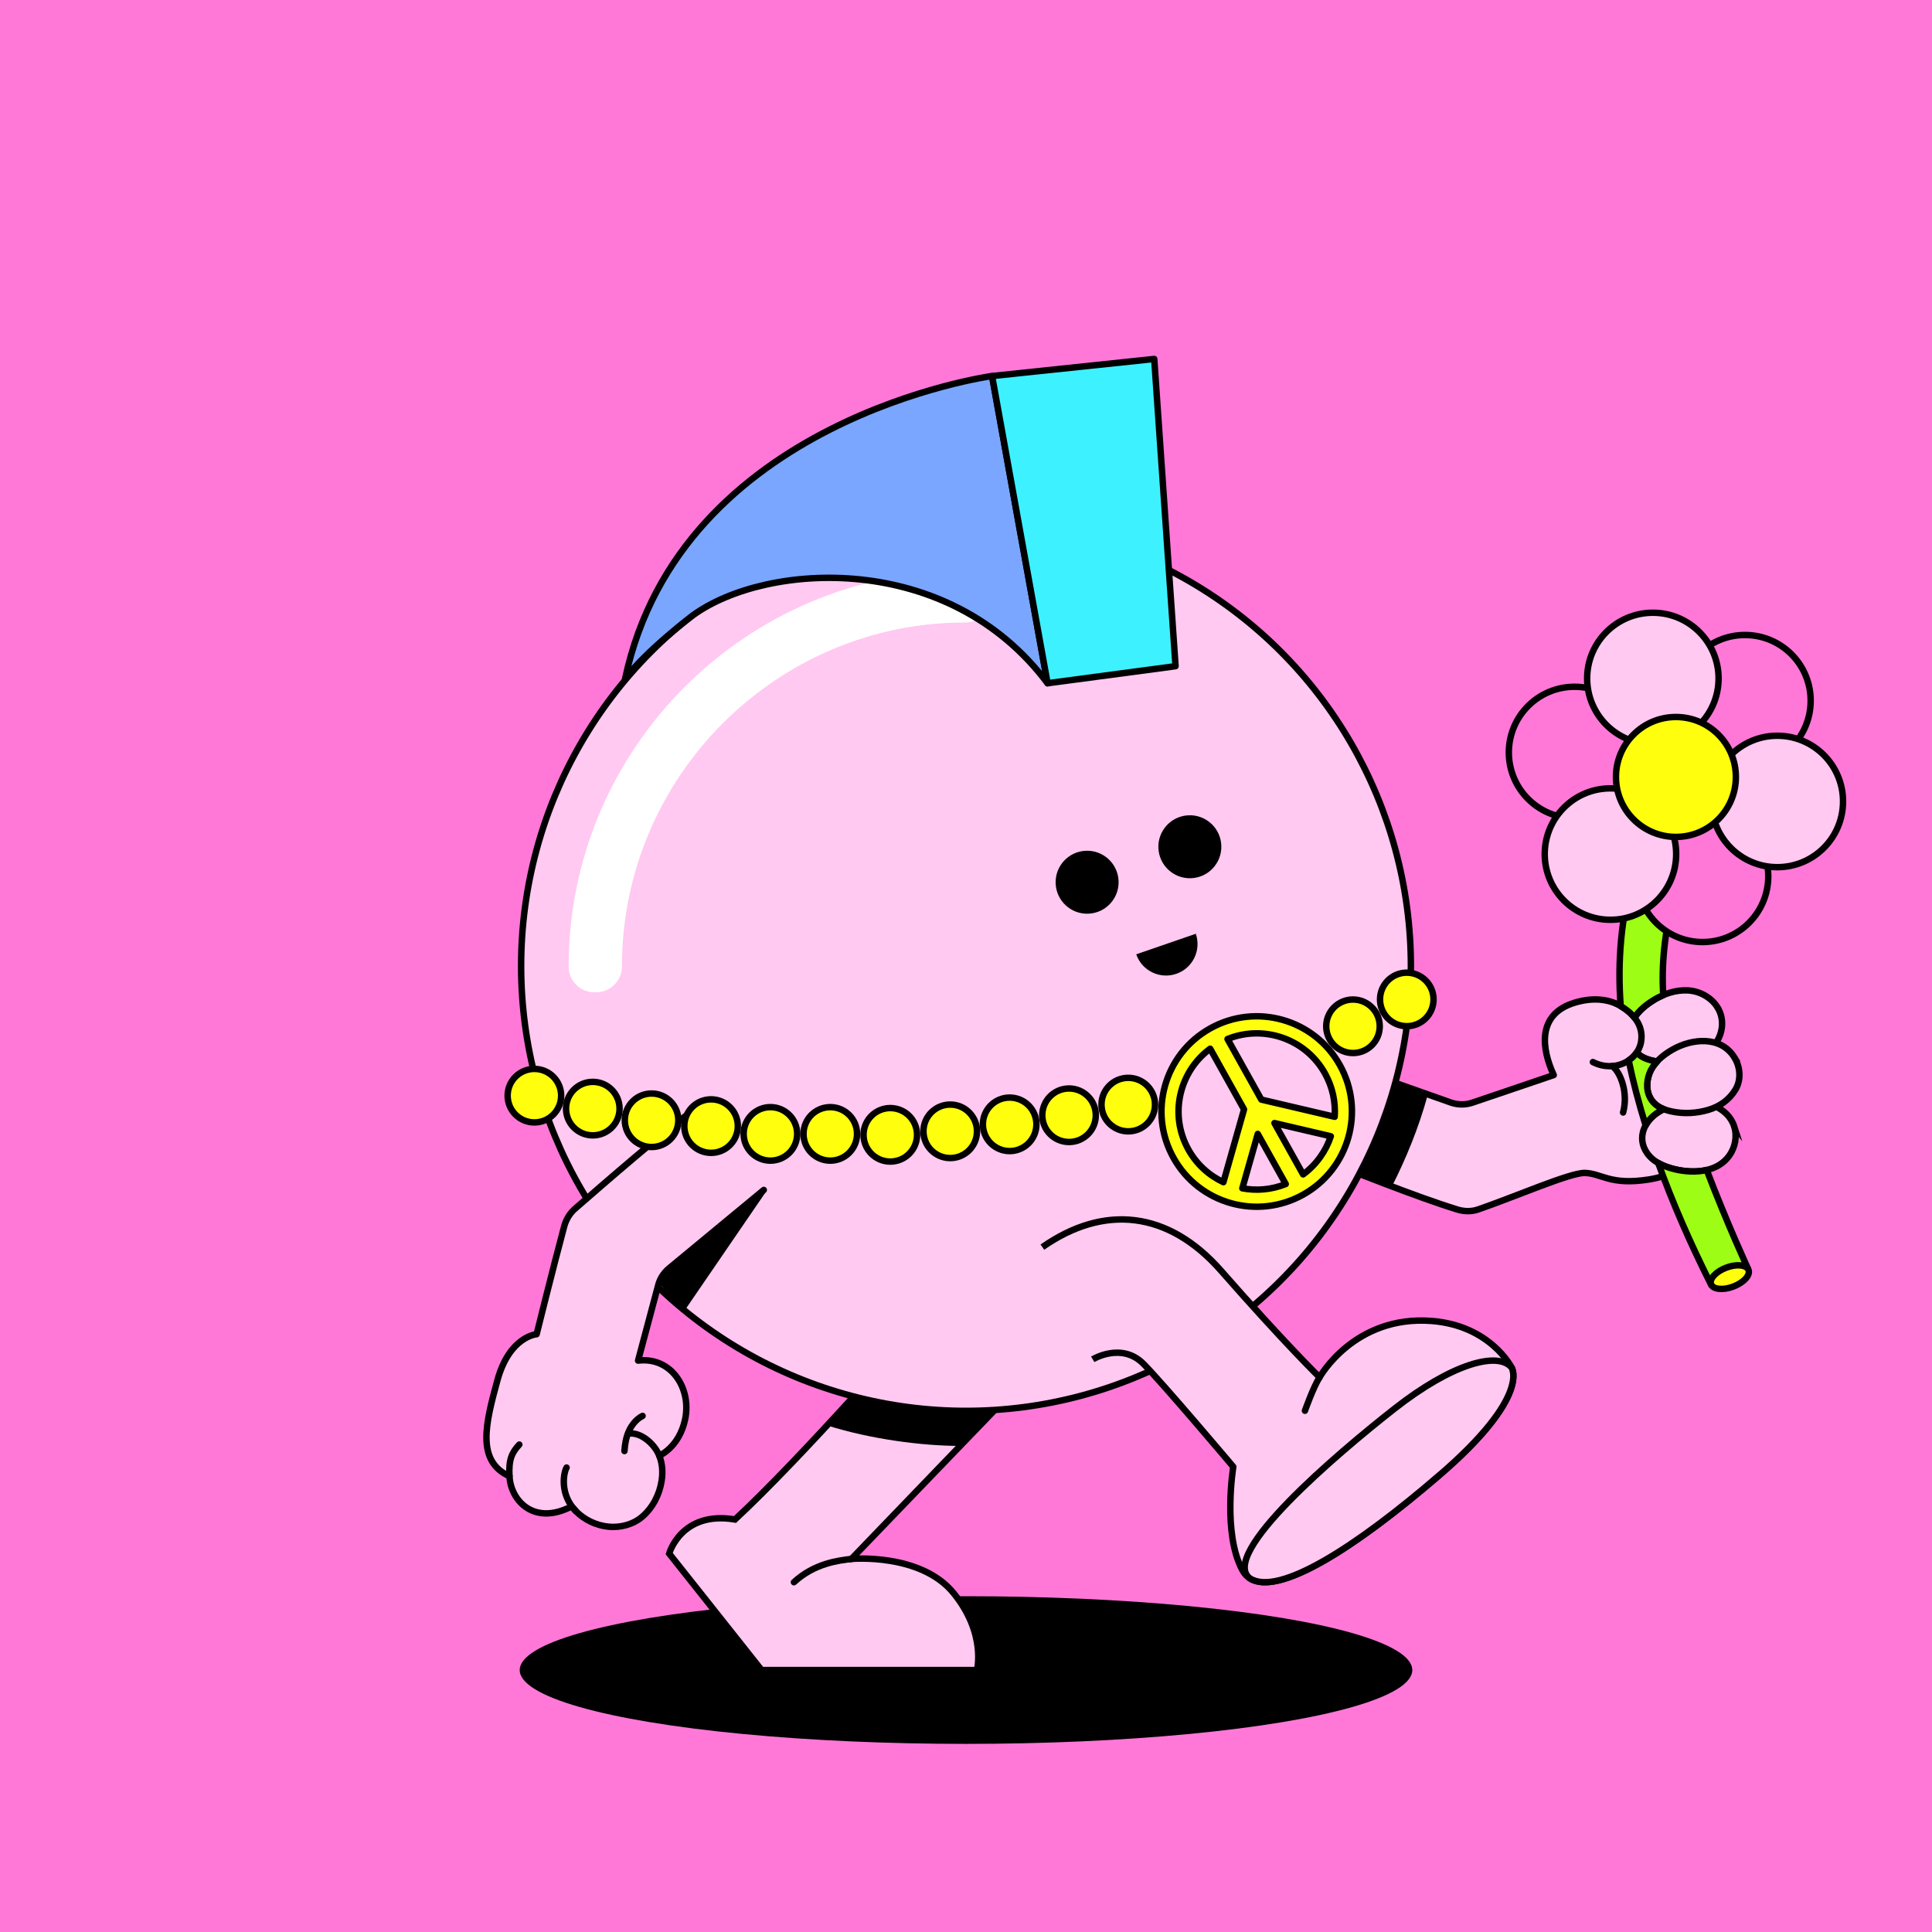 <?xml version="1.0" encoding="UTF-8"?>
<svg xmlns="http://www.w3.org/2000/svg" viewBox="0 0 600 600">
<rect x="0" y="0" width="600" height="600" fill="#333333" stroke="none"/>
<svg id="uuid-d9dcaeb1-b3e9-4103-a9e9-674eb3b1cf0f" data-name="BACKGROUND" xmlns="http://www.w3.org/2000/svg" viewBox="0 0 600 600"><defs><style>
      .uuid-ddba642b-737c-447a-8d97-1fa19eb8e4a8 {
        fill: #ff78d8;
      }
    </style></defs><rect class="uuid-ddba642b-737c-447a-8d97-1fa19eb8e4a8" x="-1" y="-1" width="602" height="602"/></svg>
<svg id="uuid-2e688e09-c4fe-4f4d-abf1-b0fbaf338f5b" data-name="BODY" xmlns="http://www.w3.org/2000/svg" viewBox="0 0 600 600"><defs><style>
      .uuid-eb2f9d7d-b927-4606-a144-95a98972db31 {
        fill: #fff;
      }

      .uuid-505f23ba-818d-453d-8ce0-ba561f80fb1c, .uuid-558f11d3-7dde-4524-89be-a8812332cdfc {
        stroke-miterlimit: 10;
      }

      .uuid-505f23ba-818d-453d-8ce0-ba561f80fb1c, .uuid-558f11d3-7dde-4524-89be-a8812332cdfc, .uuid-fd0f3372-5f7f-47e7-9d47-74d09a54ea2e, .uuid-8a42e792-8aec-4e83-b76a-8088904e37d9, .uuid-524e3d8f-4aaa-4994-b9e3-6b84067c906c {
        stroke: #000;
        stroke-width: 2px;
      }

      .uuid-505f23ba-818d-453d-8ce0-ba561f80fb1c, .uuid-558f11d3-7dde-4524-89be-a8812332cdfc, .uuid-fd0f3372-5f7f-47e7-9d47-74d09a54ea2e, .uuid-524e3d8f-4aaa-4994-b9e3-6b84067c906c {
        fill: #ffc9f1;
      }

      .uuid-558f11d3-7dde-4524-89be-a8812332cdfc, .uuid-fd0f3372-5f7f-47e7-9d47-74d09a54ea2e, .uuid-8a42e792-8aec-4e83-b76a-8088904e37d9 {
        stroke-linecap: round;
      }

      .uuid-fd0f3372-5f7f-47e7-9d47-74d09a54ea2e, .uuid-8a42e792-8aec-4e83-b76a-8088904e37d9, .uuid-524e3d8f-4aaa-4994-b9e3-6b84067c906c {
        stroke-linejoin: round;
      }

      .uuid-8a42e792-8aec-4e83-b76a-8088904e37d9 {
        fill: none;
      }
    </style></defs><ellipse cx="300" cy="518.65" rx="138.6" ry="22.93"/><g><path class="uuid-505f23ba-818d-453d-8ce0-ba561f80fb1c" d="m319.36,427.14c-1.16,1.05-54.95,57-54.95,57,0,0,21.51-1.95,31.74,10.62,10.23,12.57,7.26,23.89,7.26,23.89h-66.9s-28.69-36.17-28.69-36.17c0,0,3.74-13.4,20.44-10.59,20.9-19.38,55.52-59.13,55.52-59.13l35.59,14.38Z"/><path d="m283.78,412.76l31.28,12.64-3.24,9.5c-2.93,3.03-9.76,10.12-13.64,14.14-11.92,0-27.98-2.13-41.33-6.37,13.95-15.1,26.93-29.92,26.93-29.92Z"/></g><g><path class="uuid-fd0f3372-5f7f-47e7-9d47-74d09a54ea2e" d="m409.81,359.6c9.2,3.77,29.89,12.05,42.79,16.03,2.11.65,4.41.69,6.5-.04,11.79-4.08,28.47-11.39,33.03-11.32,5.25.08,7.8,3.93,19.88,2.04,13.36-2.1,22.43-11.99,20.93-23.3-4.21-43.28-25.18-26.79-25.18-26.79,0,0-5.84-8.75-18.76-4.82-11.83,3.6-10.2,14.44-6.47,22.47l-25.29,8.58c-2.14.72-4.45.71-6.59-.02l-35.7-12.61"/><path class="uuid-558f11d3-7dde-4524-89be-a8812332cdfc" d="m533.36,312.82c2.5,3.94,1.62,9.14-1.57,12.4-2.47,2.53-5.88,3.88-9.32,4.4-2.8.43-5.7.42-8.49-.08-2.14-.39-4.29-1.1-5.79-2.75-1.66-1.83-2.27-4.46-1.98-6.87.51-4.17,3.84-7.14,7.22-9.26,3.17-1.98,6.86-3.26,10.64-3.09,3.8.18,7.36,2.19,9.3,5.24Z"/><path class="uuid-558f11d3-7dde-4524-89be-a8812332cdfc" d="m538.57,349.84c.97,3.03.32,6.43-1.5,9.01-3.77,5.33-11.17,5.65-16.96,4.27-3.31-.79-6.69-2.21-8.67-5.13-3.13-4.61-.82-9.79,3.48-12.56,2.58-1.66,5.61-2.67,8.63-3.14,5.73-.89,13.1,1.51,15.03,7.56Z"/><path class="uuid-558f11d3-7dde-4524-89be-a8812332cdfc" d="m538.71,328.53c1.8,2.99,2.06,6.89.22,9.9-1.95,3.2-4.94,5.25-8.49,6.28-3.66,1.07-7.64,1.27-11.4.44-2.25-.5-4.53-1.38-5.96-3.28-1.86-2.47-1.89-5.68-.85-8.49,1.2-3.24,4.17-5.69,7.09-7.37,6.15-3.56,15.21-4.43,19.39,2.52Z"/><path class="uuid-558f11d3-7dde-4524-89be-a8812332cdfc" d="m501.85,311.68s9.27,3.84,7.77,12.02c-1.04,5.68-8.17,9.55-14.94,6.13"/><path class="uuid-8a42e792-8aec-4e83-b76a-8088904e37d9" d="m500.67,331.08c2.41,1.63,5.11,8.04,3.4,14.42"/><path d="m443.44,339.88c-2.88,10.58-6.94,20.23-11.17,28.59-10.17-3.78-21.16-9.53-27-11.93l11.83-26.02,26.35,9.36Z"/></g><g><circle class="uuid-505f23ba-818d-453d-8ce0-ba561f80fb1c" cx="300" cy="300" r="138.16"/><path class="uuid-eb2f9d7d-b927-4606-a144-95a98972db31" d="m184.58,308.17c-4.41,0-7.98-3.57-7.98-7.98,0-67.74,55.11-122.86,122.86-122.86,4.41,0,7.98,3.57,7.98,7.98s-3.57,7.98-7.98,7.98c-58.94,0-106.9,47.95-106.9,106.9,0,4.41-3.57,7.98-7.98,7.98Z"/></g><path class="uuid-8a42e792-8aec-4e83-b76a-8088904e37d9" d="m264.41,484.14c-4.06.49-11.49,1.36-17.85,7.23"/><path class="uuid-eb2f9d7d-b927-4606-a144-95a98972db31" d="m185.17,308.14c-4.41,0-7.98-3.57-7.98-7.98,0-67.74,55.11-122.86,122.86-122.86,4.41,0,7.98,3.57,7.98,7.98s-3.57,7.98-7.98,7.98c-58.94,0-106.9,47.95-106.9,106.9,0,4.41-3.57,7.98-7.98,7.98Z"/><path d="m203.75,397.46l34.2-27.46-24.86,36.3c-6.73-5.1-3.66-2.61-9.34-8.83Z"/><path class="uuid-524e3d8f-4aaa-4994-b9e3-6b84067c906c" d="m323.72,387.31c19.14-13.4,39.15-11.3,55.52,7.36,19.6,22.35,30.57,33.06,30.57,33.06,0,0,10.74-19.34,34.77-17.5,18.26,1.4,24.84,14.43,24.84,14.43,0,0,6.21,8.82-22.45,33.5-28.66,24.68-54.93,40.92-61.14,29.46-6.21-11.46-2.82-32.1-2.82-32.1,0,0-22.02-26.09-27.94-32.01-6.79-6.79-15.71-1.36-15.71-1.36"/><path class="uuid-505f23ba-818d-453d-8ce0-ba561f80fb1c" d="m446.97,458.17c-25.89,22.29-49.82,37.69-58.79,32.02-9.77-7.44,26.84-38.54,44.88-52.7,18.04-14.16,32.17-17.82,36.36-12.81,0,0,6.21,8.82-22.45,33.5Z"/><path class="uuid-8a42e792-8aec-4e83-b76a-8088904e37d9" d="m409.81,427.74c-1.89,2.86-4.55,10.38-4.55,10.38"/><g><path class="uuid-fd0f3372-5f7f-47e7-9d47-74d09a54ea2e" d="m214.11,345.7c-8.05,5.83-25.34,20.79-35.52,29.67-1.67,1.45-2.82,3.41-3.39,5.55-3.14,11.67-8.55,33.44-8.55,33.44,0,0-8.42.58-12.19,14.35-3.64,13.3-6.64,25.06,3.77,29.75.35,7.47,7.51,15.45,19.2,9.41.14-.06,1.32,1.32,1.44,1.45,2.64,2.7,6.36,4.45,10.13,4.81,3.65.36,7.61-.67,10.43-3.08,3.29-2.81,5.4-6.94,6.05-11.2.4-2.61.26-5.31-.75-7.78,0,0,6.2-2.51,8.05-11.34,1.99-9.49-4.22-19.42-14.62-18.18l6.17-23.11c.51-2.2,1.74-4.16,3.49-5.59l29.38-24.3"/><path class="uuid-8a42e792-8aec-4e83-b76a-8088904e37d9" d="m204.73,452.06c-1.37-3.47-5.39-7.08-9-6.88"/><path class="uuid-8a42e792-8aec-4e83-b76a-8088904e37d9" d="m178.86,469.3c-5.16-5.27-3.82-11.97-2.9-13.54"/><path class="uuid-8a42e792-8aec-4e83-b76a-8088904e37d9" d="m158.22,458.45c-.27-5.22.73-7.32,3.06-9.83"/><path class="uuid-8a42e792-8aec-4e83-b76a-8088904e37d9" d="m193.93,450.63c.14-2.07.48-4.16,1.32-6.06.85-1.95,2.36-3.88,4.31-4.85"/></g></svg>
<svg id="uuid-d5dd65a7-b2b1-4e4f-8af0-4691195114d0" data-name="BODY" xmlns="http://www.w3.org/2000/svg" viewBox="0 0 600 600"><circle cx="369.54" cy="262.94" r="9.78" transform="translate(-8.58 12.49) rotate(-1.91)"/><path d="m352.87,296.37c1.76,5.11,7.33,7.82,12.44,6.06,5.11-1.76,7.82-7.33,6.06-12.44"/><circle cx="337.63" cy="273.96" r="9.78" transform="translate(-8.96 11.43) rotate(-1.91)"/></svg>
<svg id="uuid-1814dd4d-896f-43a9-8cc5-9df7690e94a2" data-name="BACKGROUND" xmlns="http://www.w3.org/2000/svg" viewBox="0 0 600 600"><defs><style>
      .uuid-3be35196-23eb-415c-bbdf-01577589215b {
        fill: #ffff0d;
        stroke: #000;
        stroke-linecap: round;
        stroke-linejoin: round;
        stroke-width: 2px;
      }
    </style></defs><path class="uuid-3be35196-23eb-415c-bbdf-01577589215b" d="m375.86,319.37c-14.26,7.96-19.36,25.98-11.4,40.24,7.96,14.26,25.98,19.36,40.24,11.4,14.26-7.96,19.36-25.98,11.4-40.24-7.96-14.26-25.98-19.36-40.24-11.4Zm-.03,6.32l10.52,18.84-6.41,22.61c-4.44-2.08-8.29-5.52-10.86-10.12-6.02-10.78-2.93-24.18,6.75-31.33Zm9.99,43.35l4.79-16.89,8.69,15.57c-4.39,1.76-9.06,2.15-13.48,1.32Zm18.87-4.32l-8.9-15.94,17.51,4.1c-1.55,4.62-4.47,8.8-8.6,11.84Zm9.8-17.89l-22.77-5.34-10.5-18.81c11.18-4.52,24.23-.12,30.26,10.68,2.38,4.26,3.33,8.94,3.02,13.47Z"/><circle class="uuid-3be35196-23eb-415c-bbdf-01577589215b" cx="420.18" cy="318.72" r="8.31"/><circle class="uuid-3be35196-23eb-415c-bbdf-01577589215b" cx="436.89" cy="310.38" r="8.31"/><circle class="uuid-3be35196-23eb-415c-bbdf-01577589215b" cx="350.39" cy="343.04" r="8.31"/><circle class="uuid-3be35196-23eb-415c-bbdf-01577589215b" cx="332" cy="346.35" r="8.31"/><circle class="uuid-3be35196-23eb-415c-bbdf-01577589215b" cx="313.56" cy="349.17" r="8.31"/><circle class="uuid-3be35196-23eb-415c-bbdf-01577589215b" cx="295.1" cy="351.34" r="8.31"/><circle class="uuid-3be35196-23eb-415c-bbdf-01577589215b" cx="276.49" cy="352.43" r="8.31"/><circle class="uuid-3be35196-23eb-415c-bbdf-01577589215b" cx="257.85" cy="352.14" r="8.31"/><circle class="uuid-3be35196-23eb-415c-bbdf-01577589215b" cx="239.26" cy="352.14" r="8.31"/><circle class="uuid-3be35196-23eb-415c-bbdf-01577589215b" cx="220.83" cy="349.72" r="8.31"/><circle class="uuid-3be35196-23eb-415c-bbdf-01577589215b" cx="202.35" cy="347.91" r="8.31"/><circle class="uuid-3be35196-23eb-415c-bbdf-01577589215b" cx="184.1" cy="344.29" r="8.31"/><circle class="uuid-3be35196-23eb-415c-bbdf-01577589215b" cx="165.96" cy="340.27" r="8.31"/></svg>
<svg id="uuid-667667c6-5500-4e66-a051-8aa827520612" data-name="BACKGROUND" xmlns="http://www.w3.org/2000/svg" viewBox="0 0 600 600"><defs><style>
      .uuid-d1c9b27c-b60a-4714-9d52-5f3abc1d85bb {
        stroke-miterlimit: 10;
      }

      .uuid-d1c9b27c-b60a-4714-9d52-5f3abc1d85bb, .uuid-c526f57f-7669-4064-8ba7-f5f98fc3f8cb, .uuid-44a872ce-82b9-4e50-80d6-8d32a9c47d8e, .uuid-8a39786c-d255-4ac5-ba56-3e5abbbba2ea, .uuid-e17c025c-9590-4c4d-b4c1-51f8ee68e844 {
        stroke: #000;
        stroke-width: 2px;
      }

      .uuid-d1c9b27c-b60a-4714-9d52-5f3abc1d85bb, .uuid-44a872ce-82b9-4e50-80d6-8d32a9c47d8e {
        fill: #ffff0d;
      }

      .uuid-c526f57f-7669-4064-8ba7-f5f98fc3f8cb {
        fill: #ffc9f1;
      }

      .uuid-c526f57f-7669-4064-8ba7-f5f98fc3f8cb, .uuid-44a872ce-82b9-4e50-80d6-8d32a9c47d8e, .uuid-8a39786c-d255-4ac5-ba56-3e5abbbba2ea, .uuid-e17c025c-9590-4c4d-b4c1-51f8ee68e844 {
        stroke-linejoin: round;
      }

      .uuid-8a39786c-d255-4ac5-ba56-3e5abbbba2ea {
        fill: #ff78d8;
      }

      .uuid-e17c025c-9590-4c4d-b4c1-51f8ee68e844 {
        fill: #9dfd14;
      }
    </style></defs><path class="uuid-e17c025c-9590-4c4d-b4c1-51f8ee68e844" d="m513.09,341.88c-1.86-2.47-1.89-5.68-.85-8.49.52-1.4,1.38-2.65,2.42-3.75-.22-.03-.45-.05-.67-.09-2.1-.38-4.21-1.08-5.7-2.67-.65.95-1.5,1.78-2.49,2.45,1.35,6.48,3.11,13.22,5.27,20.18.87-1.6,2.22-3.01,3.87-4.07.56-.36,1.14-.68,1.74-.98-1.39-.55-2.66-1.35-3.57-2.56Z"/><g><path class="uuid-e17c025c-9590-4c4d-b4c1-51f8ee68e844" d="m530.03,363.35c-3.23.76-6.81.52-9.92-.23-1.77-.42-3.55-1.04-5.14-1.95,4.38,12.12,9.87,24.8,16.45,37.85l11.42-5.04s-6.45-13.95-12.81-30.63Z"/><path class="uuid-e17c025c-9590-4c4d-b4c1-51f8ee68e844" d="m507.61,316.05c1.39-2.23,3.59-3.99,5.81-5.38.98-.62,2.02-1.15,3.1-1.61-.51-9.02.17-19.4,3.94-33.21-4.87-.59-9.25-2.96-12.44-6.47-4.85,14.83-5.7,30.1-4.7,43.07,1.21.7,2.92,1.89,4.29,3.6Z"/><path class="uuid-d1c9b27c-b60a-4714-9d52-5f3abc1d85bb" d="m543.02,394.41c.61,1.62-1.5,3.92-4.71,5.14-3.21,1.22-6.32.9-6.93-.72s1.49-3.92,4.71-5.14c3.21-1.22,6.32-.9,6.93.72Z"/><circle class="uuid-8a39786c-d255-4ac5-ba56-3e5abbbba2ea" cx="528.74" cy="272.15" r="20.41"/><circle class="uuid-8a39786c-d255-4ac5-ba56-3e5abbbba2ea" cx="541.91" cy="217.61" r="20.41"/><circle class="uuid-8a39786c-d255-4ac5-ba56-3e5abbbba2ea" cx="488.99" cy="233.69" r="20.41"/><circle class="uuid-c526f57f-7669-4064-8ba7-f5f98fc3f8cb" cx="551.96" cy="248.9" r="20.41"/><circle class="uuid-c526f57f-7669-4064-8ba7-f5f98fc3f8cb" cx="513.31" cy="210.7" r="20.41"/><circle class="uuid-c526f57f-7669-4064-8ba7-f5f98fc3f8cb" cx="500.14" cy="265.24" r="20.41"/><circle class="uuid-44a872ce-82b9-4e50-80d6-8d32a9c47d8e" cx="520.47" cy="241.29" r="18.62"/></g></svg>
<svg id="uuid-0de5f23b-a9c3-41d0-a07b-55d620b71dd1" data-name="BODY" xmlns="http://www.w3.org/2000/svg" viewBox="0 0 600 600"><defs><style>
      .uuid-98a7d5c3-cae7-43d0-a8db-2d531b27fa52 {
        fill: #7aa6ff;
      }

      .uuid-98a7d5c3-cae7-43d0-a8db-2d531b27fa52, .uuid-16744c03-097f-478e-a59a-7cffde4095eb {
        stroke: #000;
        stroke-linecap: round;
        stroke-linejoin: round;
        stroke-width: 2px;
      }

      .uuid-16744c03-097f-478e-a59a-7cffde4095eb {
        fill: #3ef1ff;
      }
    </style></defs><path class="uuid-98a7d5c3-cae7-43d0-a8db-2d531b27fa52" d="m215.33,190.99c22.77-16.43,79.18-20.03,109.99,21.2l-17.23-95.42s-96.74,13.25-113.97,94.09c6.35-8.67,21.2-19.88,21.2-19.88Z"/><polygon class="uuid-16744c03-097f-478e-a59a-7cffde4095eb" points="325.33 212.19 365.08 206.89 358.46 111.48 308.1 116.78 325.33 212.19"/></svg>
</svg>